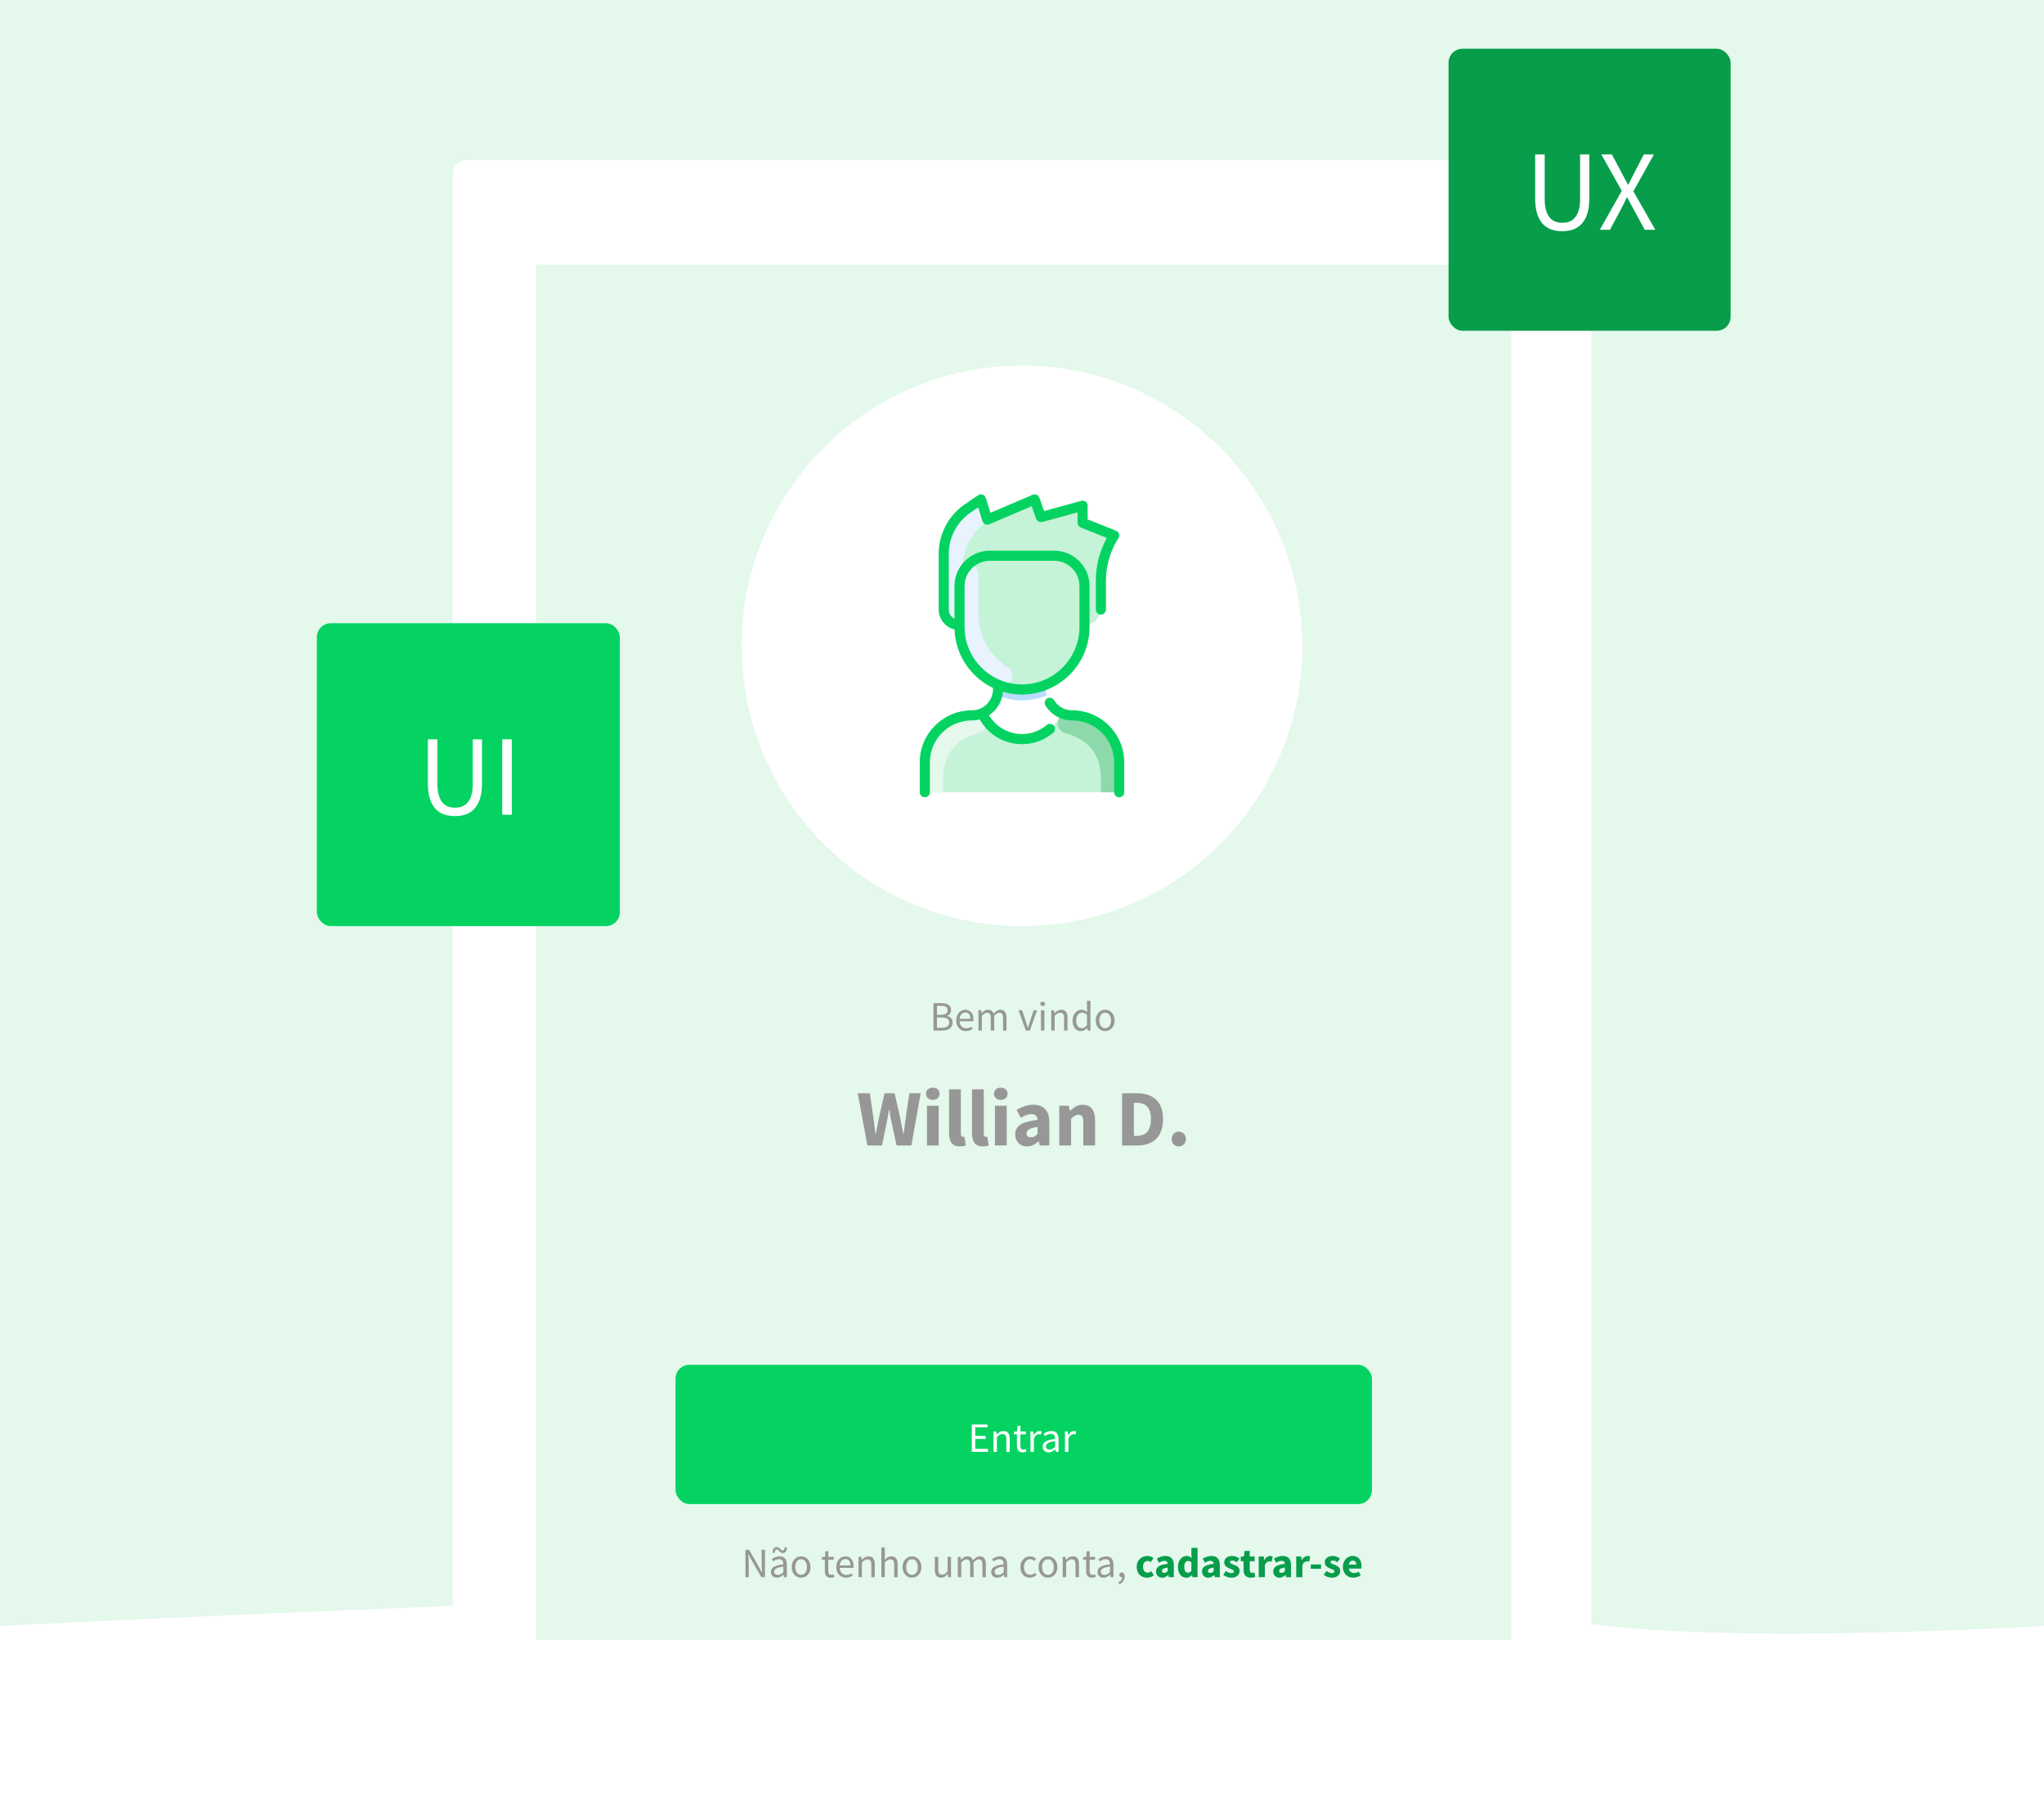 <svg width="587" height="521" viewBox="0 0 587 521" fill="none" xmlns="http://www.w3.org/2000/svg">
<path d="M0 0C229.238 0 357.762 0 587 0V467C587 467 455 475 437 460.5C419 446 0 467 0 467V0Z" fill="#E4F8EC"/>
<g filter="url(#filter0_d)">
<rect x="130" y="46" width="327" height="455" rx="4" fill="white"/>
</g>
<rect x="154" y="76" width="280" height="395" fill="#E4F8EC"/>
<circle cx="293.5" cy="185.5" r="80.5" fill="white"/>
<rect x="194" y="392" width="200" height="40" rx="4" fill="#04D361"/>
<g clip-path="url(#clip0)">
<path d="M321.412 218.984V226.1C321.412 226.901 320.763 227.55 319.962 227.55H267.038C266.237 227.55 265.588 226.901 265.588 226.1V218.984C265.588 211.552 271.589 205.388 279.021 205.468C280.115 205.48 281.159 205.258 282.099 204.849V204.85C284.084 209.365 288.57 212.292 293.5 212.292C298.43 212.292 302.916 209.365 304.901 204.85V204.849C305.841 205.258 306.885 205.48 307.979 205.468C315.411 205.388 321.412 211.552 321.412 218.984Z" fill="#C4F3D7"/>
<path d="M310.9 149.175C310.9 149.768 311.261 150.301 311.811 150.521L318.392 153.154C319.205 153.479 319.538 154.44 319.119 155.209C317.241 158.65 316.156 162.627 316.156 166.815V174.807C316.156 177.409 314.046 179.519 311.444 179.519V168.323C311.444 163.518 307.549 159.623 302.744 159.623H284.256C279.451 159.623 275.556 163.518 275.556 168.323V179.519C272.973 179.519 271.025 177.477 271.025 175.071V159.094C271.025 153.845 273.628 148.937 277.972 145.99L280.103 144.545C280.908 144 282.011 144.385 282.301 145.313L283.053 147.72C283.309 148.539 284.217 148.958 285.006 148.621L295.708 144.055C296.477 143.727 297.362 144.114 297.643 144.901L298.486 147.261C298.741 147.975 299.502 148.371 300.233 148.172L309.068 145.762C309.991 145.511 310.9 146.205 310.9 147.161V149.175H310.9Z" fill="#C4F3D7"/>
<path d="M311.444 180.086C311.444 190 303.406 198.03 293.5 198.03C283.595 198.03 275.556 190 275.556 180.086C275.556 178.868 275.556 169.714 275.556 168.323C275.556 163.518 279.451 159.623 284.256 159.623H302.744C307.549 159.623 311.444 163.518 311.444 168.323V180.086Z" fill="#C4F3D7"/>
<path d="M300.592 199.714C296.127 201.583 291.22 201.728 286.408 199.714C286.653 198.694 286.613 198.034 286.613 196.738L286.64 196.671C291.005 198.482 295.987 198.486 300.36 196.671L300.387 196.738C300.387 198.034 300.347 198.694 300.592 199.714Z" fill="#B9DCFF"/>
<path d="M289.437 191.673C292.387 193.519 290.061 198.045 286.832 196.749C280.192 194.084 275.556 187.613 275.556 180.086V168.323C275.556 166.495 276.12 164.799 277.083 163.399C278.289 161.644 281.007 162.514 280.994 164.644C280.994 164.688 280.994 176.417 280.994 176.461C280.994 183.079 284.472 188.567 289.437 191.673Z" fill="#E8F3FF"/>
<path d="M282.851 206.295C283.849 207.939 282.944 210.084 281.084 210.575C276.642 211.747 270.844 214.871 270.844 223.515V227.55H267.038C266.237 227.55 265.588 226.901 265.588 226.1V218.984C265.588 211.551 271.589 205.389 279.02 205.468C280.115 205.479 281.159 205.258 282.099 204.849V204.85C282.32 205.352 282.572 205.834 282.851 206.295Z" fill="#E4F8EC"/>
<path d="M304.149 206.295C303.151 207.939 304.056 210.084 305.916 210.575C310.358 211.747 316.156 214.871 316.156 223.515V227.55H319.962C320.763 227.55 321.412 226.901 321.412 226.1V218.984C321.412 211.551 315.411 205.389 307.98 205.468C306.885 205.479 305.841 205.258 304.9 204.849V204.85C304.68 205.352 304.428 205.834 304.149 206.295Z" fill="#8DD9AB"/>
<path d="M285.007 148.621C285.049 148.603 285.082 148.662 285.043 148.688L283.41 149.796C279.065 152.743 276.463 157.651 276.463 162.9V164.454C275.883 165.619 275.556 166.933 275.556 168.323V179.519C272.973 179.519 271.025 177.478 271.025 175.071V159.094C271.025 153.845 273.628 148.937 277.972 145.99L280.104 144.545C280.909 144 282.011 144.386 282.301 145.314L283.053 147.721C283.308 148.54 284.216 148.959 285.007 148.621V148.621Z" fill="#E8F3FF"/>
<path d="M322.863 218.985V227.55C322.863 228.351 322.213 229 321.413 229C320.612 229 319.963 228.351 319.963 227.55V218.985C319.963 212.316 314.566 206.919 307.896 206.919C304.741 206.919 301.877 205.311 300.237 202.618C299.82 201.934 300.037 201.042 300.721 200.625C301.405 200.209 302.297 200.426 302.714 201.109C303.823 202.931 305.761 204.019 307.896 204.019C316.168 204.019 322.863 210.712 322.863 218.985V218.985ZM302.633 208.425C303.149 209.038 303.07 209.953 302.457 210.468C295.78 216.089 285.634 214.249 281.371 206.63C280.64 206.819 279.88 206.919 279.104 206.919C272.42 206.919 267.038 212.329 267.038 218.985V227.55C267.038 228.351 266.389 229 265.588 229C264.787 229 264.138 228.351 264.138 227.55V218.985C264.138 210.713 270.831 204.019 279.104 204.019C282.448 204.019 285.163 201.325 285.163 197.976V197.594C278.834 194.567 274.391 188.208 274.121 180.802C271.516 180.176 269.575 177.845 269.575 175.071V159.094C269.575 153.357 272.411 148.009 277.159 144.79L280.905 142.25C281.709 141.705 282.813 142.09 283.103 143.018L284.437 147.287L296.556 142.116C297.325 141.789 298.21 142.177 298.491 142.962L299.852 146.773L310.519 143.863C311.441 143.612 312.35 144.307 312.35 145.262V149.174L320.501 152.435C321.345 152.772 321.674 153.795 321.185 154.561C318.844 158.228 317.606 162.465 317.606 166.815V175.07C317.606 175.871 316.957 176.52 316.156 176.52C315.356 176.52 314.706 175.871 314.706 175.07V166.815C314.706 162.493 315.79 158.27 317.853 154.499L310.362 151.503C309.811 151.283 309.45 150.749 309.45 150.157V147.161L299.319 149.924C298.589 150.123 297.827 149.726 297.572 149.013L296.277 145.388L284.101 150.584C283.309 150.921 282.403 150.5 282.148 149.683L280.917 145.746L278.786 147.19C274.835 149.869 272.475 154.319 272.475 159.094V175.071C272.475 176.221 273.138 177.221 274.107 177.724V168.324C274.107 162.727 278.66 158.174 284.257 158.174H302.744C308.341 158.174 312.894 162.727 312.894 168.323C312.894 168.355 312.894 180.205 312.893 180.237C312.794 193.036 300.422 202.34 288.032 198.692C287.806 201.554 286.253 203.98 284.034 205.446C287.49 211.282 295.373 212.641 300.59 208.25C301.202 207.734 302.117 207.813 302.633 208.425V208.425ZM293.5 196.579C302.595 196.579 309.994 189.18 309.994 180.085V168.323C309.994 164.326 306.741 161.074 302.744 161.074H284.256C280.259 161.074 277.006 164.326 277.006 168.324V180.085C277.006 189.18 284.405 196.579 293.5 196.579V196.579Z" fill="#04D361"/>
</g>
<rect x="416" y="14" width="81" height="81" rx="4" fill="#079D4A"/>
<rect x="91" y="179" width="87" height="87" rx="4" fill="#04D361"/>
<path d="M130.659 234.396C129.559 234.396 128.525 234.242 127.557 233.934C126.611 233.604 125.786 233.076 125.082 232.35C124.4 231.602 123.861 230.634 123.465 229.446C123.069 228.258 122.871 226.795 122.871 225.057V212.352H125.61V225.123C125.61 226.421 125.742 227.51 126.006 228.39C126.27 229.27 126.622 229.974 127.062 230.502C127.524 231.03 128.063 231.415 128.679 231.657C129.295 231.877 129.955 231.987 130.659 231.987C131.385 231.987 132.056 231.877 132.672 231.657C133.288 231.415 133.827 231.03 134.289 230.502C134.751 229.974 135.114 229.27 135.378 228.39C135.642 227.51 135.774 226.421 135.774 225.123V212.352H138.414V225.057C138.414 226.795 138.216 228.258 137.82 229.446C137.424 230.634 136.874 231.602 136.17 232.35C135.488 233.076 134.674 233.604 133.728 233.934C132.782 234.242 131.759 234.396 130.659 234.396ZM144.24 234V212.352H146.979V234H144.24Z" fill="white"/>
<path d="M448.659 66.396C447.559 66.396 446.525 66.242 445.557 65.934C444.611 65.604 443.786 65.076 443.082 64.35C442.4 63.602 441.861 62.634 441.465 61.446C441.069 60.258 440.871 58.795 440.871 57.057V44.352H443.61V57.123C443.61 58.421 443.742 59.51 444.006 60.39C444.27 61.27 444.622 61.974 445.062 62.502C445.524 63.03 446.063 63.415 446.679 63.657C447.295 63.877 447.955 63.987 448.659 63.987C449.385 63.987 450.056 63.877 450.672 63.657C451.288 63.415 451.827 63.03 452.289 62.502C452.751 61.974 453.114 61.27 453.378 60.39C453.642 59.51 453.774 58.421 453.774 57.123V44.352H456.414V57.057C456.414 58.795 456.216 60.258 455.82 61.446C455.424 62.634 454.874 63.602 454.17 64.35C453.488 65.076 452.674 65.604 451.728 65.934C450.782 66.242 449.759 66.396 448.659 66.396ZM459.442 66L465.745 54.813L459.871 44.352H462.907L465.844 49.896C466.13 50.402 466.394 50.897 466.636 51.381C466.9 51.843 467.197 52.393 467.527 53.031H467.659C467.967 52.393 468.231 51.843 468.451 51.381C468.693 50.897 468.946 50.402 469.21 49.896L472.081 44.352H474.985L469.078 54.945L475.381 66H472.345L469.177 60.159C468.891 59.631 468.594 59.092 468.286 58.542C468 57.97 467.681 57.354 467.329 56.694H467.197C466.889 57.354 466.592 57.97 466.306 58.542C466.02 59.092 465.745 59.631 465.481 60.159L462.346 66H459.442Z" fill="white"/>
<path d="M279.08 417V409.128H283.616V409.968H280.076V412.44H283.064V413.292H280.076V416.148H283.736V417H279.08ZM285.312 417V411.168H286.128L286.212 412.008H286.248C286.528 411.728 286.82 411.496 287.124 411.312C287.436 411.12 287.796 411.024 288.204 411.024C288.82 411.024 289.268 411.216 289.548 411.6C289.836 411.984 289.98 412.552 289.98 413.304V417H288.996V413.436C288.996 412.884 288.908 412.488 288.732 412.248C288.556 412 288.276 411.876 287.892 411.876C287.588 411.876 287.32 411.952 287.088 412.104C286.856 412.256 286.592 412.48 286.296 412.776V417H285.312ZM293.711 417.144C293.399 417.144 293.135 417.096 292.919 417C292.711 416.904 292.539 416.772 292.403 416.604C292.275 416.436 292.183 416.232 292.127 415.992C292.071 415.752 292.043 415.488 292.043 415.2V411.972H291.179V411.228L292.091 411.168L292.211 409.536H293.039V411.168H294.611V411.972H293.039V415.212C293.039 415.572 293.103 415.852 293.231 416.052C293.367 416.244 293.603 416.34 293.939 416.34C294.043 416.34 294.155 416.324 294.275 416.292C294.395 416.26 294.503 416.224 294.599 416.184L294.791 416.928C294.631 416.984 294.455 417.032 294.263 417.072C294.079 417.12 293.895 417.144 293.711 417.144ZM295.929 417V411.168H296.745L296.829 412.224H296.865C297.065 411.856 297.305 411.564 297.585 411.348C297.873 411.132 298.185 411.024 298.521 411.024C298.753 411.024 298.961 411.064 299.145 411.144L298.953 412.008C298.857 411.976 298.769 411.952 298.689 411.936C298.609 411.92 298.509 411.912 298.389 411.912C298.141 411.912 297.881 412.012 297.609 412.212C297.345 412.412 297.113 412.76 296.913 413.256V417H295.929ZM301.141 417.144C300.653 417.144 300.245 417 299.917 416.712C299.597 416.424 299.437 416.016 299.437 415.488C299.437 414.848 299.721 414.36 300.289 414.024C300.857 413.68 301.765 413.44 303.013 413.304C303.013 413.12 302.993 412.94 302.953 412.764C302.921 412.588 302.861 412.432 302.773 412.296C302.685 412.16 302.561 412.052 302.401 411.972C302.249 411.884 302.053 411.84 301.812 411.84C301.477 411.84 301.161 411.904 300.865 412.032C300.569 412.16 300.305 412.304 300.073 412.464L299.689 411.78C299.961 411.604 300.293 411.436 300.685 411.276C301.077 411.108 301.509 411.024 301.98 411.024C302.693 411.024 303.209 411.244 303.529 411.684C303.849 412.116 304.009 412.696 304.009 413.424V417H303.193L303.109 416.304H303.073C302.793 416.536 302.493 416.736 302.173 416.904C301.853 417.064 301.509 417.144 301.141 417.144ZM301.429 416.352C301.709 416.352 301.973 416.288 302.221 416.16C302.469 416.024 302.733 415.828 303.013 415.572V413.952C302.525 414.016 302.113 414.092 301.777 414.18C301.449 414.268 301.181 414.372 300.973 414.492C300.773 414.612 300.625 414.752 300.529 414.912C300.441 415.064 300.396 415.232 300.396 415.416C300.396 415.752 300.497 415.992 300.697 416.136C300.897 416.28 301.141 416.352 301.429 416.352ZM305.843 417V411.168H306.659L306.743 412.224H306.779C306.979 411.856 307.219 411.564 307.499 411.348C307.787 411.132 308.099 411.024 308.435 411.024C308.667 411.024 308.875 411.064 309.059 411.144L308.867 412.008C308.771 411.976 308.683 411.952 308.603 411.936C308.523 411.92 308.423 411.912 308.303 411.912C308.055 411.912 307.795 412.012 307.523 412.212C307.259 412.412 307.027 412.76 306.827 413.256V417H305.843Z" fill="white"/>
<path d="M268.08 296V288.128H270.42C270.82 288.128 271.184 288.164 271.512 288.236C271.848 288.308 272.132 288.42 272.364 288.572C272.604 288.724 272.788 288.924 272.916 289.172C273.052 289.412 273.12 289.704 273.12 290.048C273.12 290.44 273.02 290.796 272.82 291.116C272.628 291.428 272.344 291.644 271.968 291.764V291.812C272.448 291.9 272.836 292.1 273.132 292.412C273.428 292.724 273.576 293.152 273.576 293.696C273.576 294.08 273.504 294.416 273.36 294.704C273.216 294.992 273.012 295.232 272.748 295.424C272.484 295.616 272.168 295.76 271.8 295.856C271.432 295.952 271.028 296 270.588 296H268.08ZM269.076 291.476H270.24C270.912 291.476 271.396 291.36 271.692 291.128C271.988 290.896 272.136 290.58 272.136 290.18C272.136 289.724 271.98 289.4 271.668 289.208C271.364 289.016 270.904 288.92 270.288 288.92H269.076V291.476ZM269.076 295.208H270.444C271.124 295.208 271.652 295.084 272.028 294.836C272.404 294.58 272.592 294.188 272.592 293.66C272.592 293.172 272.408 292.816 272.04 292.592C271.672 292.36 271.14 292.244 270.444 292.244H269.076V295.208ZM277.403 296.144C277.011 296.144 276.643 296.076 276.299 295.94C275.963 295.796 275.667 295.596 275.411 295.34C275.163 295.076 274.967 294.756 274.823 294.38C274.679 294.004 274.607 293.576 274.607 293.096C274.607 292.616 274.679 292.188 274.823 291.812C274.975 291.428 275.171 291.104 275.411 290.84C275.659 290.576 275.939 290.376 276.251 290.24C276.563 290.096 276.887 290.024 277.223 290.024C277.591 290.024 277.919 290.088 278.207 290.216C278.503 290.344 278.747 290.528 278.939 290.768C279.139 291.008 279.291 291.296 279.395 291.632C279.499 291.968 279.551 292.344 279.551 292.76C279.551 292.864 279.547 292.968 279.539 293.072C279.539 293.168 279.531 293.252 279.515 293.324H275.579C275.619 293.948 275.811 294.444 276.155 294.812C276.507 295.172 276.963 295.352 277.523 295.352C277.803 295.352 278.059 295.312 278.291 295.232C278.531 295.144 278.759 295.032 278.975 294.896L279.323 295.544C279.067 295.704 278.783 295.844 278.471 295.964C278.159 296.084 277.803 296.144 277.403 296.144ZM275.567 292.616H278.687C278.687 292.024 278.559 291.576 278.303 291.272C278.055 290.96 277.703 290.804 277.247 290.804C277.039 290.804 276.839 290.844 276.647 290.924C276.463 291.004 276.295 291.124 276.143 291.284C275.991 291.436 275.863 291.624 275.759 291.848C275.663 292.072 275.599 292.328 275.567 292.616ZM280.992 296V290.168H281.808L281.892 291.008H281.928C282.184 290.728 282.46 290.496 282.756 290.312C283.06 290.12 283.388 290.024 283.74 290.024C284.188 290.024 284.536 290.124 284.784 290.324C285.04 290.516 285.228 290.788 285.348 291.14C285.652 290.804 285.956 290.536 286.26 290.336C286.572 290.128 286.908 290.024 287.268 290.024C287.868 290.024 288.312 290.216 288.6 290.6C288.896 290.984 289.044 291.552 289.044 292.304V296H288.06V292.436C288.06 291.884 287.972 291.488 287.796 291.248C287.62 291 287.348 290.876 286.98 290.876C286.54 290.876 286.052 291.176 285.516 291.776V296H284.532V292.436C284.532 291.884 284.444 291.488 284.268 291.248C284.092 291 283.816 290.876 283.44 290.876C283 290.876 282.512 291.176 281.976 291.776V296H280.992ZM294.603 296L292.503 290.168H293.523L294.627 293.48C294.715 293.768 294.803 294.056 294.891 294.344C294.987 294.632 295.079 294.916 295.167 295.196H295.215C295.303 294.916 295.391 294.632 295.479 294.344C295.567 294.056 295.655 293.768 295.743 293.48L296.847 290.168H297.819L295.755 296H294.603ZM298.945 296V290.168H299.929V296H298.945ZM299.449 288.968C299.257 288.968 299.093 288.908 298.957 288.788C298.829 288.668 298.765 288.516 298.765 288.332C298.765 288.14 298.829 287.988 298.957 287.876C299.093 287.756 299.257 287.696 299.449 287.696C299.641 287.696 299.801 287.756 299.929 287.876C300.065 287.988 300.133 288.14 300.133 288.332C300.133 288.516 300.065 288.668 299.929 288.788C299.801 288.908 299.641 288.968 299.449 288.968ZM301.898 296V290.168H302.714L302.798 291.008H302.834C303.114 290.728 303.406 290.496 303.71 290.312C304.022 290.12 304.382 290.024 304.79 290.024C305.406 290.024 305.854 290.216 306.134 290.6C306.422 290.984 306.566 291.552 306.566 292.304V296H305.582V292.436C305.582 291.884 305.494 291.488 305.318 291.248C305.142 291 304.862 290.876 304.478 290.876C304.174 290.876 303.906 290.952 303.674 291.104C303.442 291.256 303.178 291.48 302.882 291.776V296H301.898ZM310.453 296.144C309.717 296.144 309.129 295.88 308.689 295.352C308.257 294.824 308.041 294.072 308.041 293.096C308.041 292.624 308.109 292.2 308.245 291.824C308.389 291.44 308.577 291.116 308.809 290.852C309.041 290.588 309.309 290.384 309.613 290.24C309.917 290.096 310.237 290.024 310.573 290.024C310.909 290.024 311.201 290.084 311.449 290.204C311.697 290.324 311.949 290.488 312.205 290.696L312.157 289.7V287.456H313.153V296H312.337L312.253 295.316H312.217C311.985 295.54 311.717 295.736 311.413 295.904C311.117 296.064 310.797 296.144 310.453 296.144ZM310.669 295.316C310.941 295.316 311.197 295.252 311.437 295.124C311.677 294.988 311.917 294.784 312.157 294.512V291.464C311.909 291.24 311.669 291.084 311.437 290.996C311.213 290.9 310.981 290.852 310.741 290.852C310.509 290.852 310.289 290.908 310.081 291.02C309.881 291.124 309.705 291.276 309.553 291.476C309.401 291.668 309.281 291.9 309.193 292.172C309.105 292.444 309.061 292.748 309.061 293.084C309.061 293.788 309.201 294.336 309.481 294.728C309.761 295.12 310.157 295.316 310.669 295.316ZM317.385 296.144C317.025 296.144 316.681 296.076 316.353 295.94C316.033 295.804 315.749 295.608 315.501 295.352C315.253 295.088 315.053 294.768 314.901 294.392C314.757 294.008 314.685 293.576 314.685 293.096C314.685 292.608 314.757 292.176 314.901 291.8C315.053 291.416 315.253 291.092 315.501 290.828C315.749 290.564 316.033 290.364 316.353 290.228C316.681 290.092 317.025 290.024 317.385 290.024C317.745 290.024 318.085 290.092 318.405 290.228C318.733 290.364 319.021 290.564 319.269 290.828C319.517 291.092 319.713 291.416 319.857 291.8C320.009 292.176 320.085 292.608 320.085 293.096C320.085 293.576 320.009 294.008 319.857 294.392C319.713 294.768 319.517 295.088 319.269 295.352C319.021 295.608 318.733 295.804 318.405 295.94C318.085 296.076 317.745 296.144 317.385 296.144ZM317.385 295.328C317.633 295.328 317.861 295.276 318.069 295.172C318.277 295.06 318.453 294.908 318.597 294.716C318.749 294.516 318.865 294.28 318.945 294.008C319.025 293.736 319.065 293.432 319.065 293.096C319.065 292.76 319.025 292.456 318.945 292.184C318.865 291.904 318.749 291.664 318.597 291.464C318.453 291.264 318.277 291.112 318.069 291.008C317.861 290.896 317.633 290.84 317.385 290.84C317.137 290.84 316.909 290.896 316.701 291.008C316.493 291.112 316.313 291.264 316.161 291.464C316.017 291.664 315.905 291.904 315.825 292.184C315.745 292.456 315.705 292.76 315.705 293.096C315.705 293.432 315.745 293.736 315.825 294.008C315.905 294.28 316.017 294.516 316.161 294.716C316.313 294.908 316.493 295.06 316.701 295.172C316.909 295.276 317.137 295.328 317.385 295.328Z" fill="#979797"/>
<path d="M249.105 329L246.322 314.004H249.795L250.83 321.019C250.922 321.801 251.022 322.591 251.129 323.388C251.236 324.17 251.336 324.96 251.428 325.757H251.52C251.673 324.96 251.819 324.17 251.957 323.388C252.11 322.591 252.264 321.801 252.417 321.019L254.027 314.004H256.902L258.512 321.019C258.665 321.786 258.811 322.568 258.949 323.365C259.102 324.147 259.256 324.944 259.409 325.757H259.501C259.608 324.944 259.708 324.147 259.8 323.365C259.907 322.583 260.015 321.801 260.122 321.019L261.157 314.004H264.4L261.732 329H257.477L256.005 322.192C255.882 321.609 255.767 321.027 255.66 320.444C255.568 319.846 255.484 319.271 255.407 318.719H255.315C255.223 319.271 255.123 319.846 255.016 320.444C254.924 321.027 254.817 321.609 254.694 322.192L253.291 329H249.105ZM266.205 329V317.592H269.586V329H266.205ZM267.884 315.913C267.317 315.913 266.849 315.752 266.481 315.43C266.113 315.093 265.929 314.663 265.929 314.142C265.929 313.621 266.113 313.199 266.481 312.877C266.849 312.555 267.317 312.394 267.884 312.394C268.467 312.394 268.934 312.555 269.287 312.877C269.655 313.199 269.839 313.621 269.839 314.142C269.839 314.663 269.655 315.093 269.287 315.43C268.934 315.752 268.467 315.913 267.884 315.913ZM275.666 329.276C275.084 329.276 274.593 329.184 274.194 329C273.796 328.816 273.474 328.563 273.228 328.241C272.998 327.904 272.83 327.505 272.722 327.045C272.615 326.57 272.561 326.041 272.561 325.458V312.877H275.942V325.596C275.942 325.949 276.004 326.194 276.126 326.332C276.264 326.47 276.402 326.539 276.54 326.539C276.617 326.539 276.678 326.539 276.724 326.539C276.786 326.539 276.862 326.524 276.954 326.493L277.368 329C277.184 329.077 276.947 329.138 276.655 329.184C276.379 329.245 276.05 329.276 275.666 329.276ZM282.247 329.276C281.665 329.276 281.174 329.184 280.775 329C280.377 328.816 280.055 328.563 279.809 328.241C279.579 327.904 279.411 327.505 279.303 327.045C279.196 326.57 279.142 326.041 279.142 325.458V312.877H282.523V325.596C282.523 325.949 282.585 326.194 282.707 326.332C282.845 326.47 282.983 326.539 283.121 326.539C283.198 326.539 283.259 326.539 283.305 326.539C283.367 326.539 283.443 326.524 283.535 326.493L283.949 329C283.765 329.077 283.528 329.138 283.236 329.184C282.96 329.245 282.631 329.276 282.247 329.276ZM285.724 329V317.592H289.105V329H285.724ZM287.403 315.913C286.835 315.913 286.368 315.752 286 315.43C285.632 315.093 285.448 314.663 285.448 314.142C285.448 313.621 285.632 313.199 286 312.877C286.368 312.555 286.835 312.394 287.403 312.394C287.985 312.394 288.453 312.555 288.806 312.877C289.174 313.199 289.358 313.621 289.358 314.142C289.358 314.663 289.174 315.093 288.806 315.43C288.453 315.752 287.985 315.913 287.403 315.913ZM294.955 329.276C294.434 329.276 293.958 329.184 293.529 329C293.115 328.831 292.762 328.594 292.471 328.287C292.18 327.965 291.95 327.597 291.781 327.183C291.628 326.769 291.551 326.317 291.551 325.826C291.551 324.63 292.057 323.695 293.069 323.02C294.081 322.345 295.714 321.893 297.968 321.663C297.937 321.157 297.784 320.758 297.508 320.467C297.247 320.16 296.803 320.007 296.174 320.007C295.683 320.007 295.193 320.099 294.702 320.283C294.227 320.467 293.713 320.72 293.161 321.042L291.942 318.811C292.678 318.366 293.445 318.006 294.242 317.73C295.055 317.454 295.913 317.316 296.818 317.316C298.29 317.316 299.409 317.738 300.176 318.581C300.958 319.409 301.349 320.705 301.349 322.468V329H298.589L298.359 327.827H298.267C297.776 328.256 297.263 328.609 296.726 328.885C296.189 329.146 295.599 329.276 294.955 329.276ZM296.105 326.654C296.488 326.654 296.818 326.57 297.094 326.401C297.37 326.232 297.661 325.995 297.968 325.688V323.687C296.772 323.856 295.944 324.101 295.484 324.423C295.024 324.745 294.794 325.128 294.794 325.573C294.794 325.941 294.909 326.217 295.139 326.401C295.384 326.57 295.706 326.654 296.105 326.654ZM304.209 329V317.592H306.969L307.199 319.041H307.291C307.782 318.581 308.318 318.182 308.901 317.845C309.484 317.492 310.166 317.316 310.948 317.316C312.19 317.316 313.087 317.722 313.639 318.535C314.206 319.348 314.49 320.475 314.49 321.916V329H311.109V322.353C311.109 321.525 310.994 320.958 310.764 320.651C310.549 320.344 310.197 320.191 309.706 320.191C309.277 320.191 308.909 320.291 308.602 320.49C308.295 320.674 307.958 320.942 307.59 321.295V329H304.209ZM322.251 329V314.004H326.483C327.633 314.004 328.668 314.15 329.588 314.441C330.508 314.732 331.298 315.185 331.957 315.798C332.617 316.396 333.123 317.163 333.475 318.098C333.828 319.033 334.004 320.145 334.004 321.433C334.004 322.721 333.828 323.84 333.475 324.791C333.123 325.742 332.624 326.531 331.98 327.16C331.336 327.773 330.562 328.233 329.657 328.54C328.768 328.847 327.771 329 326.667 329H322.251ZM325.632 326.263H326.276C326.92 326.263 327.503 326.179 328.024 326.01C328.546 325.841 328.99 325.573 329.358 325.205C329.726 324.822 330.01 324.323 330.209 323.71C330.424 323.097 330.531 322.338 330.531 321.433C330.531 320.544 330.424 319.8 330.209 319.202C330.01 318.589 329.726 318.106 329.358 317.753C328.99 317.385 328.546 317.124 328.024 316.971C327.503 316.818 326.92 316.741 326.276 316.741H325.632V326.263ZM338.53 329.276C337.947 329.276 337.457 329.077 337.058 328.678C336.675 328.264 336.483 327.758 336.483 327.16C336.483 326.547 336.675 326.041 337.058 325.642C337.457 325.228 337.947 325.021 338.53 325.021C339.113 325.021 339.596 325.228 339.979 325.642C340.378 326.041 340.577 326.547 340.577 327.16C340.577 327.758 340.378 328.264 339.979 328.678C339.596 329.077 339.113 329.276 338.53 329.276Z" fill="#979797"/>
<path d="M214.08 453V445.128H215.112L217.956 450.072L218.808 451.704H218.856C218.832 451.304 218.804 450.892 218.772 450.468C218.748 450.036 218.736 449.612 218.736 449.196V445.128H219.684V453H218.652L215.796 448.044L214.944 446.424H214.896C214.928 446.824 214.956 447.232 214.98 447.648C215.012 448.056 215.028 448.468 215.028 448.884V453H214.08ZM223.098 453.144C222.61 453.144 222.202 453 221.874 452.712C221.554 452.424 221.394 452.016 221.394 451.488C221.394 450.848 221.678 450.36 222.246 450.024C222.814 449.68 223.722 449.44 224.97 449.304C224.97 449.12 224.95 448.94 224.91 448.764C224.878 448.588 224.818 448.432 224.73 448.296C224.642 448.16 224.518 448.052 224.358 447.972C224.206 447.884 224.01 447.84 223.77 447.84C223.434 447.84 223.118 447.904 222.822 448.032C222.526 448.16 222.262 448.304 222.03 448.464L221.646 447.78C221.918 447.604 222.25 447.436 222.642 447.276C223.034 447.108 223.466 447.024 223.938 447.024C224.65 447.024 225.166 447.244 225.486 447.684C225.806 448.116 225.966 448.696 225.966 449.424V453H225.15L225.066 452.304H225.03C224.75 452.536 224.45 452.736 224.13 452.904C223.81 453.064 223.466 453.144 223.098 453.144ZM223.386 452.352C223.666 452.352 223.93 452.288 224.178 452.16C224.426 452.024 224.69 451.828 224.97 451.572V449.952C224.482 450.016 224.07 450.092 223.734 450.18C223.406 450.268 223.138 450.372 222.93 450.492C222.73 450.612 222.582 450.752 222.486 450.912C222.398 451.064 222.354 451.232 222.354 451.416C222.354 451.752 222.454 451.992 222.654 452.136C222.854 452.28 223.098 452.352 223.386 452.352ZM224.778 446.076C224.562 446.076 224.378 446.024 224.226 445.92C224.074 445.816 223.934 445.7 223.806 445.572C223.678 445.444 223.554 445.328 223.434 445.224C223.322 445.12 223.198 445.068 223.062 445.068C222.878 445.068 222.742 445.156 222.654 445.332C222.566 445.508 222.514 445.736 222.498 446.016L221.838 445.98C221.846 445.748 221.874 445.532 221.922 445.332C221.978 445.132 222.054 444.96 222.15 444.816C222.246 444.672 222.366 444.56 222.51 444.48C222.662 444.392 222.842 444.348 223.05 444.348C223.266 444.348 223.45 444.4 223.602 444.504C223.754 444.608 223.894 444.724 224.022 444.852C224.15 444.98 224.27 445.096 224.382 445.2C224.502 445.304 224.634 445.356 224.778 445.356C224.954 445.356 225.086 445.268 225.174 445.092C225.262 444.916 225.314 444.688 225.33 444.408L225.99 444.456C225.982 444.688 225.95 444.904 225.894 445.104C225.846 445.296 225.774 445.464 225.678 445.608C225.582 445.752 225.458 445.868 225.306 445.956C225.162 446.036 224.986 446.076 224.778 446.076ZM230.068 453.144C229.708 453.144 229.364 453.076 229.036 452.94C228.716 452.804 228.432 452.608 228.184 452.352C227.936 452.088 227.736 451.768 227.584 451.392C227.44 451.008 227.368 450.576 227.368 450.096C227.368 449.608 227.44 449.176 227.584 448.8C227.736 448.416 227.936 448.092 228.184 447.828C228.432 447.564 228.716 447.364 229.036 447.228C229.364 447.092 229.708 447.024 230.068 447.024C230.428 447.024 230.768 447.092 231.088 447.228C231.416 447.364 231.704 447.564 231.952 447.828C232.2 448.092 232.396 448.416 232.54 448.8C232.692 449.176 232.768 449.608 232.768 450.096C232.768 450.576 232.692 451.008 232.54 451.392C232.396 451.768 232.2 452.088 231.952 452.352C231.704 452.608 231.416 452.804 231.088 452.94C230.768 453.076 230.428 453.144 230.068 453.144ZM230.068 452.328C230.316 452.328 230.544 452.276 230.752 452.172C230.96 452.06 231.136 451.908 231.28 451.716C231.432 451.516 231.548 451.28 231.628 451.008C231.708 450.736 231.748 450.432 231.748 450.096C231.748 449.76 231.708 449.456 231.628 449.184C231.548 448.904 231.432 448.664 231.28 448.464C231.136 448.264 230.96 448.112 230.752 448.008C230.544 447.896 230.316 447.84 230.068 447.84C229.82 447.84 229.592 447.896 229.384 448.008C229.176 448.112 228.996 448.264 228.844 448.464C228.7 448.664 228.588 448.904 228.508 449.184C228.428 449.456 228.388 449.76 228.388 450.096C228.388 450.432 228.428 450.736 228.508 451.008C228.588 451.28 228.7 451.516 228.844 451.716C228.996 451.908 229.176 452.06 229.384 452.172C229.592 452.276 229.82 452.328 230.068 452.328ZM238.543 453.144C238.231 453.144 237.967 453.096 237.751 453C237.543 452.904 237.371 452.772 237.235 452.604C237.107 452.436 237.015 452.232 236.959 451.992C236.903 451.752 236.875 451.488 236.875 451.2V447.972H236.011V447.228L236.923 447.168L237.043 445.536H237.871V447.168H239.443V447.972H237.871V451.212C237.871 451.572 237.935 451.852 238.063 452.052C238.199 452.244 238.435 452.34 238.771 452.34C238.875 452.34 238.987 452.324 239.107 452.292C239.227 452.26 239.335 452.224 239.431 452.184L239.623 452.928C239.463 452.984 239.287 453.032 239.095 453.072C238.911 453.12 238.727 453.144 238.543 453.144ZM242.961 453.144C242.569 453.144 242.201 453.076 241.857 452.94C241.521 452.796 241.225 452.596 240.969 452.34C240.721 452.076 240.525 451.756 240.381 451.38C240.237 451.004 240.165 450.576 240.165 450.096C240.165 449.616 240.237 449.188 240.381 448.812C240.533 448.428 240.729 448.104 240.969 447.84C241.217 447.576 241.497 447.376 241.809 447.24C242.121 447.096 242.445 447.024 242.781 447.024C243.149 447.024 243.477 447.088 243.765 447.216C244.061 447.344 244.305 447.528 244.497 447.768C244.697 448.008 244.849 448.296 244.953 448.632C245.057 448.968 245.109 449.344 245.109 449.76C245.109 449.864 245.105 449.968 245.097 450.072C245.097 450.168 245.089 450.252 245.073 450.324H241.137C241.177 450.948 241.369 451.444 241.713 451.812C242.065 452.172 242.521 452.352 243.081 452.352C243.361 452.352 243.617 452.312 243.849 452.232C244.089 452.144 244.317 452.032 244.533 451.896L244.881 452.544C244.625 452.704 244.341 452.844 244.029 452.964C243.717 453.084 243.361 453.144 242.961 453.144ZM241.125 449.616H244.245C244.245 449.024 244.117 448.576 243.861 448.272C243.613 447.96 243.261 447.804 242.805 447.804C242.597 447.804 242.397 447.844 242.205 447.924C242.021 448.004 241.853 448.124 241.701 448.284C241.549 448.436 241.421 448.624 241.317 448.848C241.221 449.072 241.157 449.328 241.125 449.616ZM246.55 453V447.168H247.366L247.45 448.008H247.486C247.766 447.728 248.058 447.496 248.362 447.312C248.674 447.12 249.034 447.024 249.442 447.024C250.058 447.024 250.506 447.216 250.786 447.6C251.074 447.984 251.218 448.552 251.218 449.304V453H250.234V449.436C250.234 448.884 250.146 448.488 249.97 448.248C249.794 448 249.514 447.876 249.13 447.876C248.826 447.876 248.558 447.952 248.326 448.104C248.094 448.256 247.83 448.48 247.534 448.776V453H246.55ZM253.113 453V444.456H254.097V446.784L254.061 447.984C254.341 447.72 254.633 447.496 254.937 447.312C255.241 447.12 255.597 447.024 256.005 447.024C256.621 447.024 257.069 447.216 257.349 447.6C257.637 447.984 257.781 448.552 257.781 449.304V453H256.797V449.436C256.797 448.884 256.709 448.488 256.533 448.248C256.357 448 256.077 447.876 255.693 447.876C255.389 447.876 255.121 447.952 254.889 448.104C254.657 448.256 254.393 448.48 254.097 448.776V453H253.113ZM261.908 453.144C261.548 453.144 261.204 453.076 260.876 452.94C260.556 452.804 260.272 452.608 260.024 452.352C259.776 452.088 259.576 451.768 259.424 451.392C259.28 451.008 259.208 450.576 259.208 450.096C259.208 449.608 259.28 449.176 259.424 448.8C259.576 448.416 259.776 448.092 260.024 447.828C260.272 447.564 260.556 447.364 260.876 447.228C261.204 447.092 261.548 447.024 261.908 447.024C262.268 447.024 262.608 447.092 262.928 447.228C263.256 447.364 263.544 447.564 263.792 447.828C264.04 448.092 264.236 448.416 264.38 448.8C264.532 449.176 264.608 449.608 264.608 450.096C264.608 450.576 264.532 451.008 264.38 451.392C264.236 451.768 264.04 452.088 263.792 452.352C263.544 452.608 263.256 452.804 262.928 452.94C262.608 453.076 262.268 453.144 261.908 453.144ZM261.908 452.328C262.156 452.328 262.384 452.276 262.592 452.172C262.8 452.06 262.976 451.908 263.12 451.716C263.272 451.516 263.388 451.28 263.468 451.008C263.548 450.736 263.588 450.432 263.588 450.096C263.588 449.76 263.548 449.456 263.468 449.184C263.388 448.904 263.272 448.664 263.12 448.464C262.976 448.264 262.8 448.112 262.592 448.008C262.384 447.896 262.156 447.84 261.908 447.84C261.66 447.84 261.432 447.896 261.224 448.008C261.016 448.112 260.836 448.264 260.684 448.464C260.54 448.664 260.428 448.904 260.348 449.184C260.268 449.456 260.228 449.76 260.228 450.096C260.228 450.432 260.268 450.736 260.348 451.008C260.428 451.28 260.54 451.516 260.684 451.716C260.836 451.908 261.016 452.06 261.224 452.172C261.432 452.276 261.66 452.328 261.908 452.328ZM270.251 453.144C269.627 453.144 269.171 452.952 268.883 452.568C268.603 452.184 268.463 451.616 268.463 450.864V447.168H269.459V450.732C269.459 451.284 269.543 451.684 269.711 451.932C269.887 452.172 270.167 452.292 270.551 452.292C270.855 452.292 271.123 452.216 271.355 452.064C271.587 451.904 271.843 451.652 272.123 451.308V447.168H273.107V453H272.291L272.207 452.088H272.171C271.899 452.408 271.611 452.664 271.307 452.856C271.011 453.048 270.659 453.144 270.251 453.144ZM275.074 453V447.168H275.89L275.974 448.008H276.01C276.266 447.728 276.542 447.496 276.838 447.312C277.142 447.12 277.47 447.024 277.822 447.024C278.27 447.024 278.618 447.124 278.866 447.324C279.122 447.516 279.31 447.788 279.43 448.14C279.734 447.804 280.038 447.536 280.342 447.336C280.654 447.128 280.99 447.024 281.35 447.024C281.95 447.024 282.394 447.216 282.682 447.6C282.978 447.984 283.126 448.552 283.126 449.304V453H282.142V449.436C282.142 448.884 282.054 448.488 281.878 448.248C281.702 448 281.43 447.876 281.062 447.876C280.622 447.876 280.134 448.176 279.598 448.776V453H278.614V449.436C278.614 448.884 278.526 448.488 278.35 448.248C278.174 448 277.898 447.876 277.522 447.876C277.082 447.876 276.594 448.176 276.058 448.776V453H275.074ZM286.367 453.144C285.879 453.144 285.471 453 285.143 452.712C284.823 452.424 284.663 452.016 284.663 451.488C284.663 450.848 284.947 450.36 285.515 450.024C286.083 449.68 286.991 449.44 288.239 449.304C288.239 449.12 288.219 448.94 288.179 448.764C288.147 448.588 288.087 448.432 287.999 448.296C287.911 448.16 287.787 448.052 287.627 447.972C287.475 447.884 287.279 447.84 287.039 447.84C286.703 447.84 286.387 447.904 286.091 448.032C285.795 448.16 285.531 448.304 285.299 448.464L284.915 447.78C285.187 447.604 285.519 447.436 285.911 447.276C286.303 447.108 286.735 447.024 287.207 447.024C287.919 447.024 288.435 447.244 288.755 447.684C289.075 448.116 289.235 448.696 289.235 449.424V453H288.419L288.335 452.304H288.299C288.019 452.536 287.719 452.736 287.399 452.904C287.079 453.064 286.735 453.144 286.367 453.144ZM286.655 452.352C286.935 452.352 287.199 452.288 287.447 452.16C287.695 452.024 287.959 451.828 288.239 451.572V449.952C287.751 450.016 287.339 450.092 287.003 450.18C286.675 450.268 286.407 450.372 286.199 450.492C285.999 450.612 285.851 450.752 285.755 450.912C285.667 451.064 285.623 451.232 285.623 451.416C285.623 451.752 285.723 451.992 285.923 452.136C286.123 452.28 286.367 452.352 286.655 452.352ZM295.776 453.144C295.392 453.144 295.032 453.076 294.696 452.94C294.36 452.804 294.068 452.608 293.82 452.352C293.58 452.088 293.388 451.768 293.244 451.392C293.108 451.008 293.04 450.576 293.04 450.096C293.04 449.608 293.116 449.176 293.268 448.8C293.42 448.416 293.624 448.092 293.88 447.828C294.136 447.564 294.432 447.364 294.768 447.228C295.112 447.092 295.472 447.024 295.848 447.024C296.232 447.024 296.56 447.092 296.832 447.228C297.104 447.364 297.344 447.524 297.552 447.708L297.048 448.356C296.88 448.204 296.7 448.08 296.508 447.984C296.324 447.888 296.116 447.84 295.884 447.84C295.62 447.84 295.376 447.896 295.152 448.008C294.928 448.112 294.736 448.264 294.576 448.464C294.416 448.664 294.288 448.904 294.192 449.184C294.104 449.456 294.06 449.76 294.06 450.096C294.06 450.432 294.104 450.736 294.192 451.008C294.28 451.28 294.4 451.516 294.552 451.716C294.712 451.908 294.904 452.06 295.128 452.172C295.352 452.276 295.596 452.328 295.86 452.328C296.132 452.328 296.38 452.272 296.604 452.16C296.836 452.04 297.044 451.9 297.228 451.74L297.66 452.4C297.396 452.632 297.104 452.816 296.784 452.952C296.464 453.08 296.128 453.144 295.776 453.144ZM300.955 453.144C300.595 453.144 300.251 453.076 299.923 452.94C299.603 452.804 299.319 452.608 299.071 452.352C298.823 452.088 298.623 451.768 298.471 451.392C298.327 451.008 298.255 450.576 298.255 450.096C298.255 449.608 298.327 449.176 298.471 448.8C298.623 448.416 298.823 448.092 299.071 447.828C299.319 447.564 299.603 447.364 299.923 447.228C300.251 447.092 300.595 447.024 300.955 447.024C301.315 447.024 301.655 447.092 301.975 447.228C302.303 447.364 302.591 447.564 302.839 447.828C303.087 448.092 303.283 448.416 303.427 448.8C303.579 449.176 303.655 449.608 303.655 450.096C303.655 450.576 303.579 451.008 303.427 451.392C303.283 451.768 303.087 452.088 302.839 452.352C302.591 452.608 302.303 452.804 301.975 452.94C301.655 453.076 301.315 453.144 300.955 453.144ZM300.955 452.328C301.203 452.328 301.431 452.276 301.639 452.172C301.847 452.06 302.023 451.908 302.167 451.716C302.319 451.516 302.435 451.28 302.515 451.008C302.595 450.736 302.635 450.432 302.635 450.096C302.635 449.76 302.595 449.456 302.515 449.184C302.435 448.904 302.319 448.664 302.167 448.464C302.023 448.264 301.847 448.112 301.639 448.008C301.431 447.896 301.203 447.84 300.955 447.84C300.707 447.84 300.479 447.896 300.271 448.008C300.063 448.112 299.883 448.264 299.731 448.464C299.587 448.664 299.475 448.904 299.395 449.184C299.315 449.456 299.275 449.76 299.275 450.096C299.275 450.432 299.315 450.736 299.395 451.008C299.475 451.28 299.587 451.516 299.731 451.716C299.883 451.908 300.063 452.06 300.271 452.172C300.479 452.276 300.707 452.328 300.955 452.328ZM305.191 453V447.168H306.007L306.091 448.008H306.127C306.407 447.728 306.699 447.496 307.003 447.312C307.315 447.12 307.675 447.024 308.083 447.024C308.699 447.024 309.147 447.216 309.427 447.6C309.715 447.984 309.859 448.552 309.859 449.304V453H308.875V449.436C308.875 448.884 308.787 448.488 308.611 448.248C308.435 448 308.155 447.876 307.771 447.876C307.467 447.876 307.199 447.952 306.967 448.104C306.735 448.256 306.471 448.48 306.175 448.776V453H305.191ZM313.59 453.144C313.278 453.144 313.014 453.096 312.798 453C312.59 452.904 312.418 452.772 312.282 452.604C312.154 452.436 312.062 452.232 312.006 451.992C311.95 451.752 311.922 451.488 311.922 451.2V447.972H311.058V447.228L311.97 447.168L312.09 445.536H312.918V447.168H314.49V447.972H312.918V451.212C312.918 451.572 312.982 451.852 313.11 452.052C313.246 452.244 313.482 452.34 313.818 452.34C313.922 452.34 314.034 452.324 314.154 452.292C314.274 452.26 314.382 452.224 314.478 452.184L314.67 452.928C314.51 452.984 314.334 453.032 314.142 453.072C313.958 453.12 313.774 453.144 313.59 453.144ZM316.894 453.144C316.406 453.144 315.998 453 315.67 452.712C315.35 452.424 315.19 452.016 315.19 451.488C315.19 450.848 315.474 450.36 316.042 450.024C316.61 449.68 317.518 449.44 318.766 449.304C318.766 449.12 318.746 448.94 318.706 448.764C318.674 448.588 318.614 448.432 318.526 448.296C318.438 448.16 318.314 448.052 318.154 447.972C318.002 447.884 317.806 447.84 317.566 447.84C317.23 447.84 316.914 447.904 316.618 448.032C316.322 448.16 316.058 448.304 315.826 448.464L315.442 447.78C315.714 447.604 316.046 447.436 316.438 447.276C316.83 447.108 317.262 447.024 317.734 447.024C318.446 447.024 318.962 447.244 319.282 447.684C319.602 448.116 319.762 448.696 319.762 449.424V453H318.946L318.862 452.304H318.826C318.546 452.536 318.246 452.736 317.926 452.904C317.606 453.064 317.262 453.144 316.894 453.144ZM317.182 452.352C317.462 452.352 317.726 452.288 317.974 452.16C318.222 452.024 318.486 451.828 318.766 451.572V449.952C318.278 450.016 317.866 450.092 317.53 450.18C317.202 450.268 316.934 450.372 316.726 450.492C316.526 450.612 316.378 450.752 316.282 450.912C316.194 451.064 316.15 451.232 316.15 451.416C316.15 451.752 316.25 451.992 316.45 452.136C316.65 452.28 316.894 452.352 317.182 452.352ZM321.417 455.04L321.177 454.464C321.521 454.312 321.789 454.108 321.981 453.852C322.173 453.604 322.265 453.32 322.257 453C322.233 453.008 322.193 453.012 322.137 453.012C321.945 453.012 321.777 452.956 321.633 452.844C321.497 452.724 321.429 452.552 321.429 452.328C321.429 452.112 321.501 451.944 321.645 451.824C321.789 451.696 321.961 451.632 322.161 451.632C322.417 451.632 322.617 451.736 322.761 451.944C322.913 452.152 322.989 452.436 322.989 452.796C322.989 453.316 322.849 453.768 322.569 454.152C322.289 454.536 321.905 454.832 321.417 455.04Z" fill="#979797"/>
<path d="M329.376 453.144C328.96 453.144 328.572 453.076 328.212 452.94C327.86 452.796 327.552 452.592 327.288 452.328C327.024 452.064 326.816 451.74 326.664 451.356C326.512 450.964 326.436 450.52 326.436 450.024C326.436 449.528 326.52 449.088 326.688 448.704C326.856 448.312 327.08 447.984 327.36 447.72C327.648 447.456 327.98 447.256 328.356 447.12C328.732 446.976 329.124 446.904 329.532 446.904C329.9 446.904 330.224 446.964 330.504 447.084C330.792 447.204 331.048 447.356 331.272 447.54L330.444 448.68C330.164 448.448 329.896 448.332 329.64 448.332C329.208 448.332 328.868 448.484 328.62 448.788C328.372 449.092 328.248 449.504 328.248 450.024C328.248 450.544 328.372 450.956 328.62 451.26C328.876 451.564 329.196 451.716 329.58 451.716C329.772 451.716 329.956 451.676 330.132 451.596C330.316 451.508 330.488 451.404 330.648 451.284L331.344 452.436C331.048 452.692 330.728 452.876 330.384 452.988C330.04 453.092 329.704 453.144 329.376 453.144ZM333.768 453.144C333.496 453.144 333.248 453.096 333.024 453C332.808 452.912 332.624 452.788 332.472 452.628C332.32 452.46 332.2 452.268 332.112 452.052C332.032 451.836 331.992 451.6 331.992 451.344C331.992 450.72 332.256 450.232 332.784 449.88C333.312 449.528 334.164 449.292 335.34 449.172C335.324 448.908 335.244 448.7 335.1 448.548C334.964 448.388 334.732 448.308 334.404 448.308C334.148 448.308 333.892 448.356 333.636 448.452C333.388 448.548 333.12 448.68 332.832 448.848L332.196 447.684C332.58 447.452 332.98 447.264 333.396 447.12C333.82 446.976 334.268 446.904 334.74 446.904C335.508 446.904 336.092 447.124 336.492 447.564C336.9 447.996 337.104 448.672 337.104 449.592V453H335.664L335.544 452.388H335.496C335.24 452.612 334.972 452.796 334.692 452.94C334.412 453.076 334.104 453.144 333.768 453.144ZM334.368 451.776C334.568 451.776 334.74 451.732 334.884 451.644C335.028 451.556 335.18 451.432 335.34 451.272V450.228C334.716 450.316 334.284 450.444 334.044 450.612C333.804 450.78 333.684 450.98 333.684 451.212C333.684 451.404 333.744 451.548 333.864 451.644C333.992 451.732 334.16 451.776 334.368 451.776ZM340.72 453.144C340.352 453.144 340.016 453.072 339.712 452.928C339.416 452.784 339.16 452.58 338.944 452.316C338.736 452.044 338.572 451.716 338.452 451.332C338.34 450.948 338.284 450.512 338.284 450.024C338.284 449.536 338.352 449.1 338.488 448.716C338.632 448.332 338.816 448.008 339.04 447.744C339.272 447.472 339.536 447.264 339.832 447.12C340.136 446.976 340.444 446.904 340.756 446.904C341.092 446.904 341.368 446.96 341.584 447.072C341.8 447.184 342.012 447.336 342.22 447.528L342.148 446.616V444.588H343.912V453H342.472L342.352 452.412H342.304C342.096 452.62 341.852 452.796 341.572 452.94C341.292 453.076 341.008 453.144 340.72 453.144ZM341.176 451.704C341.368 451.704 341.54 451.664 341.692 451.584C341.852 451.504 342.004 451.364 342.148 451.164V448.728C341.988 448.584 341.824 448.484 341.656 448.428C341.488 448.372 341.324 448.344 341.164 448.344C340.884 448.344 340.636 448.48 340.42 448.752C340.204 449.016 340.096 449.432 340.096 450C340.096 450.592 340.188 451.024 340.372 451.296C340.564 451.568 340.832 451.704 341.176 451.704ZM346.975 453.144C346.703 453.144 346.455 453.096 346.231 453C346.015 452.912 345.831 452.788 345.679 452.628C345.527 452.46 345.407 452.268 345.319 452.052C345.239 451.836 345.199 451.6 345.199 451.344C345.199 450.72 345.463 450.232 345.991 449.88C346.519 449.528 347.371 449.292 348.547 449.172C348.531 448.908 348.451 448.7 348.307 448.548C348.171 448.388 347.939 448.308 347.611 448.308C347.355 448.308 347.099 448.356 346.843 448.452C346.595 448.548 346.327 448.68 346.039 448.848L345.403 447.684C345.787 447.452 346.187 447.264 346.603 447.12C347.027 446.976 347.475 446.904 347.947 446.904C348.715 446.904 349.299 447.124 349.699 447.564C350.107 447.996 350.311 448.672 350.311 449.592V453H348.871L348.751 452.388H348.703C348.447 452.612 348.179 452.796 347.899 452.94C347.619 453.076 347.311 453.144 346.975 453.144ZM347.575 451.776C347.775 451.776 347.947 451.732 348.091 451.644C348.235 451.556 348.387 451.432 348.547 451.272V450.228C347.923 450.316 347.491 450.444 347.251 450.612C347.011 450.78 346.891 450.98 346.891 451.212C346.891 451.404 346.951 451.548 347.071 451.644C347.199 451.732 347.367 451.776 347.575 451.776ZM353.555 453.144C353.163 453.144 352.759 453.068 352.343 452.916C351.935 452.764 351.579 452.564 351.275 452.316L352.067 451.212C352.339 451.42 352.599 451.576 352.847 451.68C353.095 451.784 353.347 451.836 353.603 451.836C353.867 451.836 354.059 451.792 354.179 451.704C354.299 451.616 354.359 451.492 354.359 451.332C354.359 451.236 354.323 451.152 354.251 451.08C354.187 451 354.095 450.928 353.975 450.864C353.863 450.8 353.735 450.744 353.591 450.696C353.447 450.64 353.299 450.58 353.147 450.516C352.963 450.444 352.779 450.36 352.595 450.264C352.411 450.168 352.243 450.052 352.091 449.916C351.939 449.772 351.815 449.608 351.719 449.424C351.623 449.232 351.575 449.012 351.575 448.764C351.575 448.492 351.627 448.24 351.731 448.008C351.843 447.776 351.999 447.58 352.199 447.42C352.399 447.26 352.639 447.136 352.919 447.048C353.199 446.952 353.511 446.904 353.855 446.904C354.311 446.904 354.711 446.984 355.055 447.144C355.399 447.296 355.699 447.468 355.955 447.66L355.163 448.716C354.947 448.556 354.735 448.432 354.527 448.344C354.319 448.256 354.111 448.212 353.903 448.212C353.455 448.212 353.231 448.368 353.231 448.68C353.231 448.776 353.263 448.86 353.327 448.932C353.391 448.996 353.475 449.056 353.579 449.112C353.691 449.168 353.815 449.224 353.951 449.28C354.095 449.328 354.243 449.38 354.395 449.436C354.587 449.508 354.775 449.592 354.959 449.688C355.151 449.776 355.323 449.888 355.475 450.024C355.635 450.16 355.763 450.328 355.859 450.528C355.955 450.72 356.003 450.952 356.003 451.224C356.003 451.496 355.951 451.748 355.847 451.98C355.743 452.212 355.587 452.416 355.379 452.592C355.171 452.76 354.915 452.896 354.611 453C354.307 453.096 353.955 453.144 353.555 453.144ZM359.181 453.144C358.813 453.144 358.497 453.088 358.233 452.976C357.977 452.864 357.765 452.708 357.597 452.508C357.437 452.308 357.317 452.068 357.237 451.788C357.165 451.5 357.129 451.184 357.129 450.84V448.428H356.313V447.12L357.225 447.048L357.429 445.464H358.893V447.048H360.321V448.428H358.893V450.816C358.893 451.152 358.961 451.396 359.097 451.548C359.241 451.692 359.429 451.764 359.661 451.764C359.757 451.764 359.853 451.752 359.949 451.728C360.053 451.704 360.145 451.676 360.225 451.644L360.501 452.928C360.341 452.976 360.153 453.024 359.937 453.072C359.721 453.12 359.469 453.144 359.181 453.144ZM361.483 453V447.048H362.923L363.043 448.092H363.091C363.307 447.684 363.567 447.384 363.871 447.192C364.175 447 364.479 446.904 364.783 446.904C364.951 446.904 365.087 446.916 365.191 446.94C365.303 446.956 365.403 446.984 365.491 447.024L365.203 448.548C365.091 448.516 364.987 448.492 364.891 448.476C364.795 448.46 364.683 448.452 364.555 448.452C364.331 448.452 364.095 448.532 363.847 448.692C363.607 448.852 363.407 449.136 363.247 449.544V453H361.483ZM367.425 453.144C367.153 453.144 366.905 453.096 366.681 453C366.465 452.912 366.281 452.788 366.129 452.628C365.977 452.46 365.857 452.268 365.769 452.052C365.689 451.836 365.649 451.6 365.649 451.344C365.649 450.72 365.913 450.232 366.441 449.88C366.969 449.528 367.821 449.292 368.997 449.172C368.981 448.908 368.901 448.7 368.757 448.548C368.621 448.388 368.389 448.308 368.061 448.308C367.805 448.308 367.549 448.356 367.293 448.452C367.045 448.548 366.777 448.68 366.489 448.848L365.853 447.684C366.237 447.452 366.637 447.264 367.053 447.12C367.477 446.976 367.925 446.904 368.397 446.904C369.165 446.904 369.749 447.124 370.149 447.564C370.557 447.996 370.761 448.672 370.761 449.592V453H369.321L369.201 452.388H369.153C368.897 452.612 368.629 452.796 368.349 452.94C368.069 453.076 367.761 453.144 367.425 453.144ZM368.025 451.776C368.225 451.776 368.397 451.732 368.541 451.644C368.685 451.556 368.837 451.432 368.997 451.272V450.228C368.373 450.316 367.941 450.444 367.701 450.612C367.461 450.78 367.341 450.98 367.341 451.212C367.341 451.404 367.401 451.548 367.521 451.644C367.649 451.732 367.817 451.776 368.025 451.776ZM372.253 453V447.048H373.693L373.813 448.092H373.861C374.077 447.684 374.337 447.384 374.641 447.192C374.945 447 375.249 446.904 375.553 446.904C375.721 446.904 375.857 446.916 375.961 446.94C376.073 446.956 376.173 446.984 376.261 447.024L375.973 448.548C375.861 448.516 375.757 448.492 375.661 448.476C375.565 448.46 375.453 448.452 375.325 448.452C375.101 448.452 374.865 448.532 374.617 448.692C374.377 448.852 374.177 449.136 374.017 449.544V453H372.253ZM376.43 450.588V449.34H379.382V450.588H376.43ZM382.43 453.144C382.038 453.144 381.634 453.068 381.218 452.916C380.81 452.764 380.454 452.564 380.15 452.316L380.942 451.212C381.214 451.42 381.474 451.576 381.722 451.68C381.97 451.784 382.222 451.836 382.478 451.836C382.742 451.836 382.934 451.792 383.054 451.704C383.174 451.616 383.234 451.492 383.234 451.332C383.234 451.236 383.198 451.152 383.126 451.08C383.062 451 382.97 450.928 382.85 450.864C382.738 450.8 382.61 450.744 382.466 450.696C382.322 450.64 382.174 450.58 382.022 450.516C381.838 450.444 381.654 450.36 381.47 450.264C381.286 450.168 381.118 450.052 380.966 449.916C380.814 449.772 380.69 449.608 380.594 449.424C380.498 449.232 380.45 449.012 380.45 448.764C380.45 448.492 380.502 448.24 380.606 448.008C380.718 447.776 380.874 447.58 381.074 447.42C381.274 447.26 381.514 447.136 381.794 447.048C382.074 446.952 382.386 446.904 382.73 446.904C383.186 446.904 383.586 446.984 383.93 447.144C384.274 447.296 384.574 447.468 384.83 447.66L384.038 448.716C383.822 448.556 383.61 448.432 383.402 448.344C383.194 448.256 382.986 448.212 382.778 448.212C382.33 448.212 382.106 448.368 382.106 448.68C382.106 448.776 382.138 448.86 382.202 448.932C382.266 448.996 382.35 449.056 382.454 449.112C382.566 449.168 382.69 449.224 382.826 449.28C382.97 449.328 383.118 449.38 383.27 449.436C383.462 449.508 383.65 449.592 383.834 449.688C384.026 449.776 384.198 449.888 384.35 450.024C384.51 450.16 384.638 450.328 384.734 450.528C384.83 450.72 384.878 450.952 384.878 451.224C384.878 451.496 384.826 451.748 384.722 451.98C384.618 452.212 384.462 452.416 384.254 452.592C384.046 452.76 383.79 452.896 383.486 453C383.182 453.096 382.83 453.144 382.43 453.144ZM388.663 453.144C388.239 453.144 387.843 453.076 387.475 452.94C387.107 452.796 386.787 452.592 386.515 452.328C386.243 452.056 386.031 451.728 385.879 451.344C385.727 450.96 385.651 450.52 385.651 450.024C385.651 449.544 385.731 449.112 385.891 448.728C386.051 448.336 386.259 448.008 386.515 447.744C386.779 447.472 387.079 447.264 387.415 447.12C387.751 446.976 388.099 446.904 388.459 446.904C388.883 446.904 389.251 446.976 389.563 447.12C389.883 447.264 390.147 447.464 390.355 447.72C390.571 447.976 390.731 448.28 390.835 448.632C390.939 448.976 390.991 449.352 390.991 449.76C390.991 449.92 390.983 450.072 390.967 450.216C390.951 450.36 390.935 450.468 390.919 450.54H387.355C387.435 450.972 387.611 451.292 387.883 451.5C388.163 451.7 388.503 451.8 388.903 451.8C389.327 451.8 389.755 451.668 390.187 451.404L390.775 452.472C390.471 452.68 390.131 452.844 389.755 452.964C389.387 453.084 389.023 453.144 388.663 453.144ZM387.343 449.376H389.491C389.491 449.04 389.415 448.768 389.263 448.56C389.111 448.352 388.855 448.248 388.495 448.248C388.215 448.248 387.967 448.34 387.751 448.524C387.543 448.708 387.407 448.992 387.343 449.376Z" fill="#079D4A"/>
<defs>
<filter id="filter0_d" x="110" y="26" width="367" height="495" filterUnits="userSpaceOnUse" color-interpolation-filters="sRGB">
<feFlood flood-opacity="0" result="BackgroundImageFix"/>
<feColorMatrix in="SourceAlpha" type="matrix" values="0 0 0 0 0 0 0 0 0 0 0 0 0 0 0 0 0 0 127 0"/>
<feOffset/>
<feGaussianBlur stdDeviation="10"/>
<feColorMatrix type="matrix" values="0 0 0 0 0 0 0 0 0 0 0 0 0 0 0 0 0 0 0.05 0"/>
<feBlend mode="normal" in2="BackgroundImageFix" result="effect1_dropShadow"/>
<feBlend mode="normal" in="SourceGraphic" in2="effect1_dropShadow" result="shape"/>
</filter>
<clipPath id="clip0">
<rect x="250" y="142" width="87" height="87" fill="white"/>
</clipPath>
</defs>
</svg>

